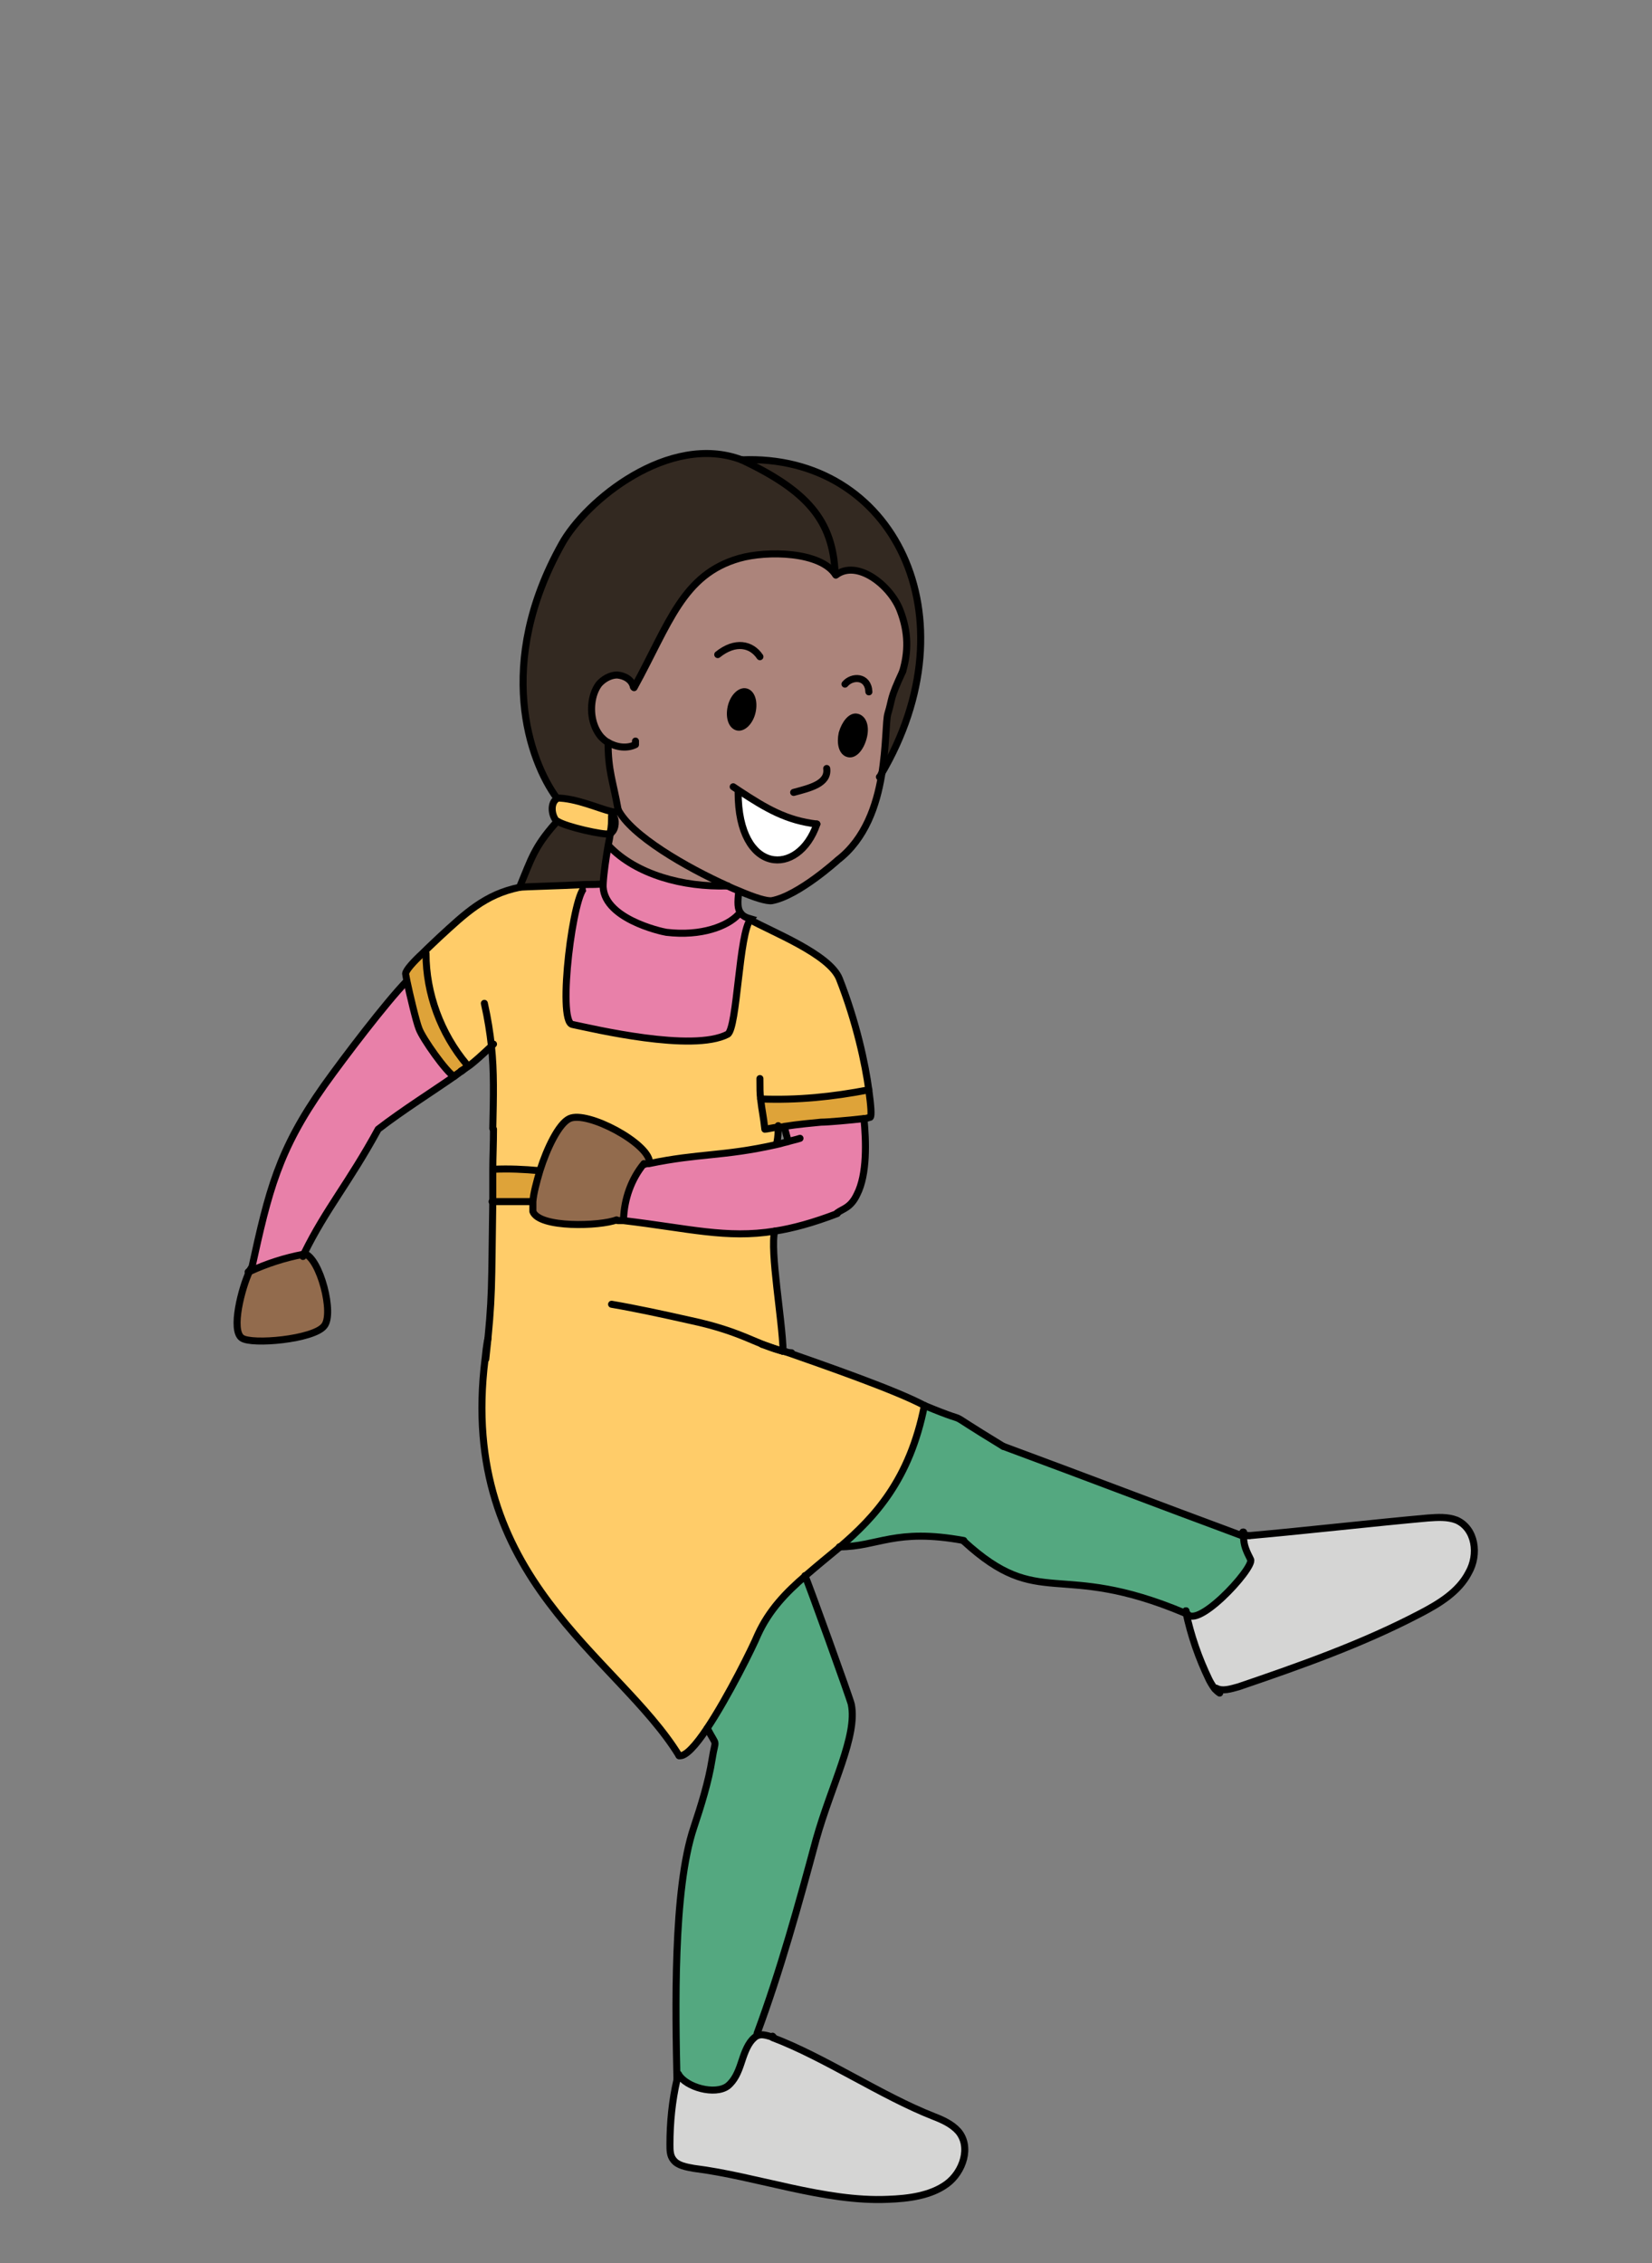 <?xml version="1.0" encoding="UTF-8"?><svg id="africa" xmlns="http://www.w3.org/2000/svg" width="235" height="321.9" viewBox="0 0 235 321.9"><rect x="0" y="0" width="235" height="321.9" fill="#808080" stroke="none"/><defs><style>.cls-1{stroke-linecap:round;stroke-linejoin:round;}.cls-1,.cls-2{fill:none;stroke:#000;}.cls-2{stroke-miterlimit:10;}.cls-3,.cls-4,.cls-5,.cls-6,.cls-7,.cls-8,.cls-9,.cls-10,.cls-11,.cls-12,.cls-13{stroke-width:0px;}.cls-4{fill:#54a880;}.cls-5{fill:#ddbca1;}.cls-6{fill:#dea339;}.cls-7{fill:#ac847b;}.cls-8{fill:#d5d5d4;}.cls-9{fill:#332921;}.cls-10{fill:#926b4d;}.cls-11{fill:#fff;}.cls-12{fill:#ffcc69;}.cls-13{fill:#e880a9;}</style></defs><path class="cls-8" d="M168.7,229.1c.9,3.5,9.8-6.1,9.2-7.3-.6-1.2-1-2-1-3.3.3,0,.6,0,.9,0,0,0,0,0,.1,0,7.9-.7,17.5-1.8,25.3-2.5,1.4-.1,2.9-.2,4.1.3,2.7,1.1,3.1,4.9,1.7,7.5-1.5,2.6-4.2,4.3-6.9,5.8-8.2,4.4-17.1,7.4-25.8,10.4-1.1.4-2.3.7-3.2.2h-.3c-.3-.3-.6-.8-.8-1.2-1.5-3-2.6-6.3-3.3-9.6,0,0,0-.2,0-.2Z"/><path class="cls-4" d="M168.7,229.1c0,0,0,.2,0,.2h-.2c-18.1-7.5-20.5-.2-31.4-10.1-9.8-1.8-12.2.9-17.7.9,5-4.2,9.9-9.5,12-20.1,8.2,3.4,1-.4,11.2,5.8,13.5,5,20.7,7.8,34.2,12.8,0,1.3.4,2.1,1,3.3.6,1.2-8.3,10.8-9.2,7.3Z"/><path class="cls-7" d="M105.2,112.5l-.2.3c0,11.6,8.6,12,11.2,4.5-4.3-.5-7.2-2.2-11-4.7ZM86.5,105.8c-.4-.2-.7-.5-1-.8-1.2-1.3-1.5-3.1-1.3-4.8.1-1,.4-1.9,1-2.7.6-.8,1.6-1.4,2.6-1.3,1,0,2.1.7,2.3,1.7,5-9.2,6.9-16.2,15-18.4,4-1.1,11.7-1,13.7,2.4,3-2.2,7.7,1.5,9.1,4.9,1.4,3.3,1.2,6.2.4,8.8-1.9,4.1-1.4,3.7-2.1,6-.3,1-.2,4.6-.9,8.8-.7,4.2-2.3,9-6.2,12,0,0-5.6,5.1-9.4,5.8-.7.1-2.4-.4-4.7-1.4-.5-.2-1-.4-1.6-.7h0c-5.8-2.6-13.8-7.2-15.6-10.9-.7-3.9-1.4-5.4-1.4-9.4ZM122.7,104.9c.3-1.4,0-2.7-.9-2.9-.8-.2-1.7.9-2.1,2.3-.3,1.4,0,2.7.9,2.9.8.2,1.7-.8,2.1-2.3ZM107.1,101.2c.3-1.4-.1-2.6-.9-2.8-.8-.2-1.8.8-2.1,2.2-.3,1.4.1,2.6.9,2.8.8.2,1.8-.8,2.1-2.2Z"/><path class="cls-9" d="M128.4,95.5c.8-2.7.9-5.5-.4-8.8-1.4-3.5-6.1-7.2-9.1-4.9-.3-7.6-4-11.9-13.3-16.2,21.6-.9,33.1,22.3,19.8,44.8.7-4.2.6-7.8.9-8.8.7-2.3.2-1.9,2.1-6Z"/><path class="cls-13" d="M110.2,175.1c-6.9,1.1-12.2-.4-21.5-1.5v-.3c.1-2.9,1.1-5.7,2.9-7.9h.2c.2,0,.4,0,.6,0,7.2-1.5,10.5-1,18.1-2.7.5-.1,1-.2,1.6-.4-.1-.8-.4-1.5-.5-2.3,1.9-.3,4.2-.5,5.2-.6,1,0,4.3-.3,6-.5h0c.3,3.2.5,8-1,11-.9,1.9-2,2-2.8,2.6-3.4,1.3-6.3,2.1-8.9,2.5Z"/><path class="cls-3" d="M121.8,102c.8.2,1.2,1.5.9,2.9s-1.3,2.4-2.1,2.3c-.8-.2-1.2-1.5-.9-2.9.3-1.4,1.2-2.4,2.1-2.3Z"/><path class="cls-6" d="M111.6,160.1c-.3,0-.6,0-.9.1-.9.1-1.6.3-1.9.3-.2-1.9-.5-2.5-.6-4.3,5.3.2,10.2-.3,15.4-1.3.3,2.2.3,3.6.2,3.8,0,0-.4.2-1,.2-1.7.3-5,.5-6,.5-1,0-3.3.3-5.2.6Z"/><path class="cls-12" d="M75.8,170.9c0,.6,0,1.1,0,1.4.9,2.4,9.6,2.1,11.9,1.2.3,0,.5,0,.8,0,9.3,1.1,14.7,2.5,21.5,1.5-.7,2.8,1.1,12.7,1.2,17.1,0,0,.1,0,.2,0,5.7,2,15.8,5.5,19.9,7.7-2.1,10.6-7.1,15.9-12,20.1h0c-1.7,1.4-3.4,2.8-4.9,4.1-2.8,2.4-5.2,4.9-6.8,8.4-.7,1.7-4.2,8.8-7.2,13.3-1.6,2.4-3.1,4.1-4,3.9-8.6-14.2-31.5-25.1-27.6-56.4h0c1.1-9,.9-10.2,1-22.4h5.8Z"/><path class="cls-8" d="M110,289.7h0c7.4,2.9,15.5,8.4,22.9,11.2,1.3.5,2.6,1,3.5,2.1,1.9,2.2.8,5.8-1.6,7.5s-5.5,2.1-8.4,2.2c-9,.4-18.7-3.3-27.6-4.4-1.1-.1-2.3-.3-2.9-1.2-.5-.6-.5-1.4-.5-2.2,0-3.1.3-6.2,1-9.2,0-.3.1-.5.2-.8,1.1,1.9,5.2,3,7,1.7,1-.8,1.5-2,1.9-3.2.4-1.2.8-2.5,1.6-3.4.3-.3.5-.5.8-.6.5-.2,1-.1,2,.2h0Z"/><path class="cls-3" d="M106.1,98.4c.8.2,1.3,1.4.9,2.8-.3,1.4-1.3,2.3-2.1,2.2-.8-.2-1.3-1.4-.9-2.8.3-1.4,1.3-2.3,2.1-2.2Z"/><path class="cls-9" d="M79.9,77.5c3.4-6.2,15.3-15.9,25.6-12,9.3,4.4,13,8.6,13.3,16.2-2.1-3.4-9.8-3.5-13.7-2.4-8.1,2.3-10,9.3-15,18.4-.2-1-1.2-1.6-2.3-1.7-1,0-2,.6-2.6,1.3-.6.8-.9,1.8-1,2.7-.2,1.7.2,3.5,1.3,4.8.3.3.6.6,1,.8,0,3.9.7,5.5,1.4,9.4,0,.5-.3.5-1,.4-1.7-.4-5-2-7.7-1.9-3.8-5.3-8.7-19.1.7-36.1Z"/><path class="cls-13" d="M105.4,129.9c.3.4.7.6,1.4.8-1.7,1.9-1.9,15.6-3.3,16.4-5,2.6-19.2-.8-22.1-1.4-2.2-.5.2-19.3,1.9-19.5v-.2c1,0,1.9,0,2.6-.1-.3,4.9,8.3,6.8,9,6.9,5,.6,8.7-.9,10.2-2.5l.3-.2Z"/><path class="cls-13" d="M105.4,129.9l-.3.2c-1.5,1.6-5.3,3.2-10.2,2.5-.7,0-9.3-2-9-6.9.1-1.7.4-3.6.7-5.4,3.9,4.1,10.6,5.9,16.9,5.7h0c.5.2,1.1.5,1.6.7-.2,1.7-.2,2.6.3,3.2Z"/><path class="cls-11" d="M105.2,112.5c3.8,2.6,6.6,4.3,11,4.7-2.6,7.6-11.2,7.2-11.2-4.5l.2-.3Z"/><path class="cls-4" d="M96.5,295c0,.3-.1.5-.2.8h0c-.3-9.5-.6-27,2.4-35.9,1-3,2.1-6.5,2.6-9.7.5-3.2.8-1.5-.7-4.4,3-4.5,6.4-11.6,7.2-13.3,1.5-3.5,4-6,6.8-8.4.3.5,6.5,17.7,6.6,18.3.9,4.5-2.8,11.4-5,19.2-2.5,9.3-5.1,18.7-8.4,27.6h0c-.2.2-.5.4-.8.7-.9.9-1.2,2.2-1.6,3.4-.4,1.2-.9,2.5-1.9,3.2-1.8,1.3-5.9.2-7-1.7Z"/><path class="cls-10" d="M92.4,165.3h0c-.2.2-.4.2-.6.3h-.2c-1.8,2.1-2.8,4.9-2.9,7.8v.3c-.3,0-.5,0-.8,0-2.4.9-11,1.1-11.9-1.2-.1-.3-.1-.8,0-1.4,0-1.1.5-2.7,1-4.4,1-3.2,2.7-6.7,4.2-7.4,2.4-1.2,11.2,3.5,11.4,6.2Z"/><path class="cls-7" d="M87.9,115.1c1.8,3.6,9.7,8.2,15.6,10.9-6.3.2-13-1.6-16.9-5.7,0-.6.2-1.3.3-1.9.6-.5.7-1.9.2-2.4,0,0,0,0-.1-.1v-.4c.7.2,1.2.1,1.1-.4Z"/><path class="cls-12" d="M87,116c.6.5.4,1.9-.2,2.4,0-.8.2-1.6.2-2.4Z"/><path class="cls-9" d="M86.8,118.4c0,.6-.2,1.3-.3,1.9-.3,1.8-.6,3.7-.7,5.4-.6,0-1.5,0-2.6.1-3.6.1-8.7.3-9.3.4,1.6-4.2,2.1-5.7,5.1-9.1l.2-.3c1.2.8,6.6,2,7.4,1.8,0,0,.2,0,.3-.2Z"/><path class="cls-12" d="M79.2,113.6c2.7,0,6,1.5,7.7,1.9v.4s0,0,.1.1c0,.8,0,1.6-.2,2.4,0,0-.2.1-.3.2-.8.2-6.2-.9-7.4-1.8,0,0-.1-.1-.2-.1-.6-.8-.7-2.5.1-3.1Z"/><path class="cls-6" d="M76.7,166.5h0c-.5,1.7-.9,3.3-1,4.4h0c-1.9,0-3.8,0-5.7,0h0c0-1.4,0-2.9,0-4.6h.1c2.2-.1,4.4,0,6.5.2Z"/><path class="cls-12" d="M70,148.7c-3.2,3-3.3,2.9-4.4,3.6.3-.2.6-.5.9-.7v-.2c-3.8-4.4-5.8-10.1-5.9-15.8h-.5c1-1,2.1-2,2.4-2.3,3.7-3.4,6.5-6.1,11.4-7.1.6-.1,5.7-.2,9.3-.4v.2c-1.7.2-4.1,19.1-1.9,19.5,3,.6,17.2,4,22.1,1.4,1.4-.7,1.6-14.4,3.3-16.4,3,1.7,11.3,4.9,12.7,8.4,2.4,6,3.7,12.1,4.2,15.9-5.2,1.1-10.1,1.5-15.4,1.3.2,1.8.4,2.4.6,4.3.3,0,1-.2,1.9-.3,0,1,0,1.4-.2,2.5-7.6,1.7-10.9,1.2-18.1,2.7h0c-.1-2.8-8.9-7.5-11.4-6.3-1.5.7-3.2,4.2-4.2,7.4h0c-2.2-.3-4.4-.4-6.5-.2h-.1c0-1.7,0-3.6.1-5.7,0-4.7.2-8.1-.2-11.8Z"/><path class="cls-5" d="M65.4,152.5c-.3.2-.5.4-.8.6.3-.3.6-.4.8-.6Z"/><path class="cls-6" d="M60.6,135.6c0,5.7,2.1,11.4,5.8,15.8v.2c-.2.2-.5.5-.9.7,0,0-.1,0-.2.1-.2.2-.5.3-.8.6-1.1-.6-4.5-5.4-5-6.8-.4-1-1.3-4.8-1.7-6.7-.1-.6-.2-1-.2-1.1,0-.5,1.2-1.8,2.4-2.9h.5Z"/><path class="cls-10" d="M43.3,178.3c2.2.6,4.3,8.6,2.8,10.3-1.5,1.9-10.3,2.7-11.7,1.7-1.6-1.1,0-7.2,1.1-9.5,0,0,0,0,0,0,2.4-1.1,5-1.9,7.5-2.4h0s0-.1.1-.2h0Z"/><path class="cls-13" d="M43.1,178.4c-2.6.5-5.1,1.3-7.5,2.4,0-.2.2-.3.2-.4,2.4-11,3.9-16.7,10.3-26,2.9-4.2,8.7-11.8,11.7-14.8h.1c.4,1.9,1.3,5.7,1.7,6.7.6,1.4,3.9,6.2,5,6.8-3,2.1-7.3,4.8-10.8,7.5-4.2,7.7-7.4,11.3-10.5,17.6,0,0,0,.1-.1.2h0Z"/><path class="cls-1" d="M65.4,152.5c-.2.2-.5.3-.8.6-1.1-.6-4.5-5.4-5-6.8-.4-1-1.3-4.8-1.7-6.7-.1-.6-.2-1-.2-1.1,0-.5,1.2-1.8,2.4-2.9,1-1,2.1-2,2.4-2.3,3.7-3.4,6.5-6.1,11.4-7.1.6-.1,5.7-.2,9.3-.4,1,0,1.9,0,2.6-.1"/><path class="cls-1" d="M70.2,148.5l-.2.2c-3.2,3-3.3,2.9-4.4,3.6"/><path class="cls-1" d="M57.8,139.6c-2.9,3-8.7,10.6-11.7,14.8-6.5,9.2-7.9,15-10.3,26"/><path class="cls-1" d="M66.8,151.5c0,0-.2.1-.3.2-.3.2-.6.5-.9.7,0,0-.1,0-.2.1-.3.2-.5.4-.8.6-3,2.1-7.3,4.8-10.8,7.5-4.2,7.7-7.4,11.3-10.5,17.6,0,0,0,.1-.1.2,0,0,0,.2-.1.3"/><path class="cls-1" d="M35.5,180.8c0-.2.2-.3.2-.4"/><path class="cls-1" d="M43.3,178.3c2.2.6,4.3,8.6,2.8,10.3-1.5,1.9-10.3,2.7-11.7,1.7-1.6-1.1,0-7.2,1.1-9.5"/><path class="cls-1" d="M108.1,153.4c0,1.3,0,2.2.1,2.9.2,1.8.4,2.4.6,4.3.3,0,1-.2,1.9-.3.3,0,.6,0,.9-.1,1.9-.3,4.2-.5,5.2-.6,1,0,4.3-.3,6-.5.5,0,.9-.2,1-.2.2-.2.1-1.6-.2-3.8-.5-3.8-1.8-9.8-4.2-15.9-1.4-3.5-9.7-6.7-12.7-8.4"/><path class="cls-1" d="M119.1,172.6c-3.4,1.3-6.3,2.1-8.9,2.5-6.9,1.1-12.2-.4-21.5-1.5-.3,0-.5,0-.8,0"/><path class="cls-1" d="M113.8,161.9c-.6.2-1.2.3-1.8.5-.5.1-1.1.3-1.6.4-7.6,1.7-10.9,1.2-18.1,2.7-.2,0-.4,0-.6.1"/><path class="cls-1" d="M92.4,165.3c-.1-2.7-8.9-7.4-11.4-6.2-1.5.7-3.2,4.2-4.2,7.4-.5,1.7-.9,3.2-1,4.4,0,.6,0,1.1,0,1.4.9,2.4,9.6,2.1,11.9,1.2"/><path class="cls-1" d="M122.9,159.1c.3,3.1.5,7.9-1,10.8-.9,1.9-2,2-2.8,2.6"/><path class="cls-1" d="M70.2,160.6c0,2.1-.1,4-.1,5.7,0,1.7,0,3.2,0,4.6-.2,12.1,0,13.4-1,22.4"/><path class="cls-1" d="M110.2,175.1s0,0,0,0c-.7,2.8,1.1,12.7,1.2,17.1h0"/><path class="cls-1" d="M68.9,142.7c.5,2.2.8,4.2,1,6,.4,3.8.3,7.1.2,11.8"/><path class="cls-1" d="M131.5,199.9c-4.1-2.2-14.2-5.7-19.9-7.7,0,0-.1,0-.2,0-1.3-.4-2.3-.8-3-1"/><path class="cls-1" d="M114.5,224.1c.3.5,6.5,17.7,6.6,18.3.9,4.5-2.8,11.4-5,19.2-2.5,9.3-5.1,18.7-8.4,27.6"/><path class="cls-1" d="M100.6,245.8c1.5,2.9,1.2,1.2.7,4.4-.5,3.2-1.6,6.7-2.6,9.7-3,8.9-2.6,26.4-2.4,35.9"/><path class="cls-1" d="M69.4,190.4c-.2,1-.3,1.9-.4,2.9-3.9,31.3,18.9,42.2,27.6,56.4"/><path class="cls-1" d="M131.5,199.9c8.2,3.4,1-.4,11.2,5.8"/><path class="cls-1" d="M119.4,220c5.5,0,7.9-2.7,17.7-.9"/><path class="cls-1" d="M137.1,219.2c10.9,10,13.3,2.6,31.4,10.2"/><path class="cls-1" d="M176.9,218.5c-13.5-5-20.7-7.8-34.2-12.8"/><path class="cls-1" d="M176.8,217.9s0,0,0,0c0,.1.2.5.9.5"/><path class="cls-1" d="M168.7,229.1c.9,3.5,9.8-6.1,9.2-7.3-.6-1.2-1-2-1-3.3,0-.3,0-.5,0-.6"/><path class="cls-1" d="M173,240.1c.9.5,2.1.1,3.2-.2,8.8-3,17.6-6.1,25.8-10.4,2.7-1.4,5.5-3.1,6.9-5.8,1.5-2.6,1-6.3-1.7-7.5-1.3-.5-2.7-.4-4.1-.3-7.8.7-17.4,1.8-25.3,2.5,0,0,0,0-.1,0-.3,0-.6,0-.9,0"/><path class="cls-1" d="M168.7,229.1c0,0,0,.2,0,.2.7,3.3,1.8,6.5,3.3,9.6.2.4.5.9.8,1.3.2.2.4.4.7.6"/><path class="cls-1" d="M112.6,192.4c-.4,0-.7-.1-1.1-.2-3.8-.9-5.8-2.8-13.3-4.4-4-.9-7.7-1.7-11.2-2.3"/><path class="cls-2" d="M105.1,126.7c-.2,1.7-.2,2.6.3,3.2.3.4.7.6,1.4.8-1.7,1.9-1.9,15.6-3.3,16.4-5,2.6-19.2-.8-22.1-1.4-2.2-.5.2-19.3,1.9-19.5"/><path class="cls-2" d="M111.6,160.1c0,.7.4,1.5.5,2.3,0,0,0,.2,0,.2"/><path class="cls-1" d="M110.7,160.1s0,0,0,0c0,1,0,1.4-.2,2.5"/><path class="cls-1" d="M131.5,199.9c-2.1,10.6-7.1,15.9-12,20.1h0c-1.7,1.4-3.4,2.8-4.9,4.1-2.8,2.4-5.2,4.9-6.8,8.4-.7,1.7-4.2,8.8-7.2,13.3-1.6,2.4-3.1,4.1-4,3.9"/><line class="cls-1" x1="109.9" y1="289.6" x2="110" y2="289.7"/><path class="cls-1" d="M96.5,295c1.1,1.9,5.2,3,7,1.7,1-.8,1.5-2,1.9-3.2.4-1.2.8-2.5,1.6-3.4.3-.3.5-.5.8-.6.5-.2,1-.1,2,.2"/><path class="cls-1" d="M96.5,295c0,.3-.1.5-.2.8-.7,3-1,6.1-1,9.2,0,.8,0,1.6.5,2.2.6.8,1.8,1,2.9,1.2,8.9,1.1,18.6,4.8,27.6,4.4,2.9-.1,6.1-.5,8.4-2.2s3.5-5.3,1.6-7.5c-.9-1-2.2-1.6-3.5-2.1-7.4-2.9-15.5-8.4-22.9-11.2h0"/><path class="cls-1" d="M60.6,135.6c0,5.7,2.1,11.4,5.8,15.8"/><path class="cls-1" d="M108.2,156.3c5.3.2,10.2-.3,15.4-1.3"/><path class="cls-1" d="M91.6,165.5c-1.8,2.2-2.8,5-2.9,7.9"/><path class="cls-1" d="M70.2,166.3c2.2-.1,4.4,0,6.5.2"/><path class="cls-1" d="M70,170.9h5.7"/><path class="cls-1" d="M43.1,178.4c-2.6.5-5.1,1.3-7.5,2.4,0,0,0,0,0,0-.1,0-.2,0-.3.1"/><path class="cls-1" d="M105.5,65.4c21.6-.9,33.1,22.3,19.8,44.8,0,.1-.1.2-.2.3"/><path class="cls-1" d="M128.4,95.5c.8-2.7.9-5.5-.4-8.8-1.4-3.5-6.1-7.2-9.1-4.9-2.1-3.4-9.8-3.5-13.7-2.4-8.1,2.3-10,9.3-15,18.4"/><path class="cls-1" d="M105.5,65.4c-10.3-3.9-22.2,5.8-25.6,12-9.5,17-4.6,30.8-.7,36.1,2.7,0,6,1.5,7.7,1.9.7.2,1.1.1,1-.4-.7-3.9-1.4-5.4-1.4-9.4h0"/><path class="cls-1" d="M103.5,126c-5.8-2.6-13.8-7.2-15.6-10.9"/><path class="cls-1" d="M128.4,95.5c-1.9,4.1-1.4,3.7-2.1,6-.3,1-.2,4.6-.9,8.8-.7,4.2-2.3,9-6.2,12,0,0-5.6,5.1-9.4,5.8-.7.1-2.4-.4-4.7-1.4-.5-.2-1-.4-1.6-.7"/><path class="cls-1" d="M123.6,98.4c-.1-2.3-2.4-2.3-3.4-1.1"/><path class="cls-1" d="M108.1,93.4c-1.2-1.8-3.5-2.3-6-.3"/><path class="cls-1" d="M117.6,109.3c.3,2.2-2.5,2.8-4.7,3.4"/><path class="cls-1" d="M119.8,104.3c-.3,1.4,0,2.7.9,2.9.8.2,1.7-.8,2.1-2.3s0-2.7-.9-2.9c-.8-.2-1.7.9-2.1,2.3Z"/><path class="cls-1" d="M104,100.6c-.3,1.4.1,2.6.9,2.8.8.2,1.8-.8,2.1-2.2.3-1.4-.1-2.6-.9-2.8-.8-.2-1.8.8-2.1,2.2Z"/><path class="cls-1" d="M116.2,117.2c-4.3-.5-7.2-2.2-11-4.7-.3-.2-.6-.4-.9-.6"/><path class="cls-1" d="M116.2,117.2c-2.6,7.6-11.2,7.2-11.2-4.5"/><path class="cls-1" d="M87,116c0,.8,0,1.6-.2,2.4,0,.6-.2,1.3-.3,1.9-.3,1.8-.6,3.7-.7,5.4-.3,4.9,8.3,6.8,9,6.9,5,.6,8.7-.9,10.2-2.5"/><path class="cls-1" d="M79.2,113.6c-.9.6-.8,2.2-.1,3.1,0,0,0,0,.2.1,1.2.8,6.6,2,7.4,1.8,0,0,.2,0,.3-.2.6-.5.7-1.9.2-2.4,0,0,0,0-.1-.1"/><path class="cls-1" d="M90.1,97.7c-.2-1-1.2-1.6-2.3-1.7-1,0-2,.6-2.6,1.3-.6.8-.9,1.8-1,2.7-.2,1.7.2,3.5,1.3,4.8.3.3.6.6,1,.8,1.2.7,2.7.9,3.9.3,0-.2,0-.3,0-.5"/><path class="cls-1" d="M105.5,65.4c9.3,4.4,13,8.6,13.3,16.2"/><path class="cls-1" d="M86.6,120.3h0c3.9,4.1,10.6,5.9,16.9,5.7h0"/><path class="cls-1" d="M79,117.1c-3,3.4-3.4,5-5.1,9.1"/></svg>